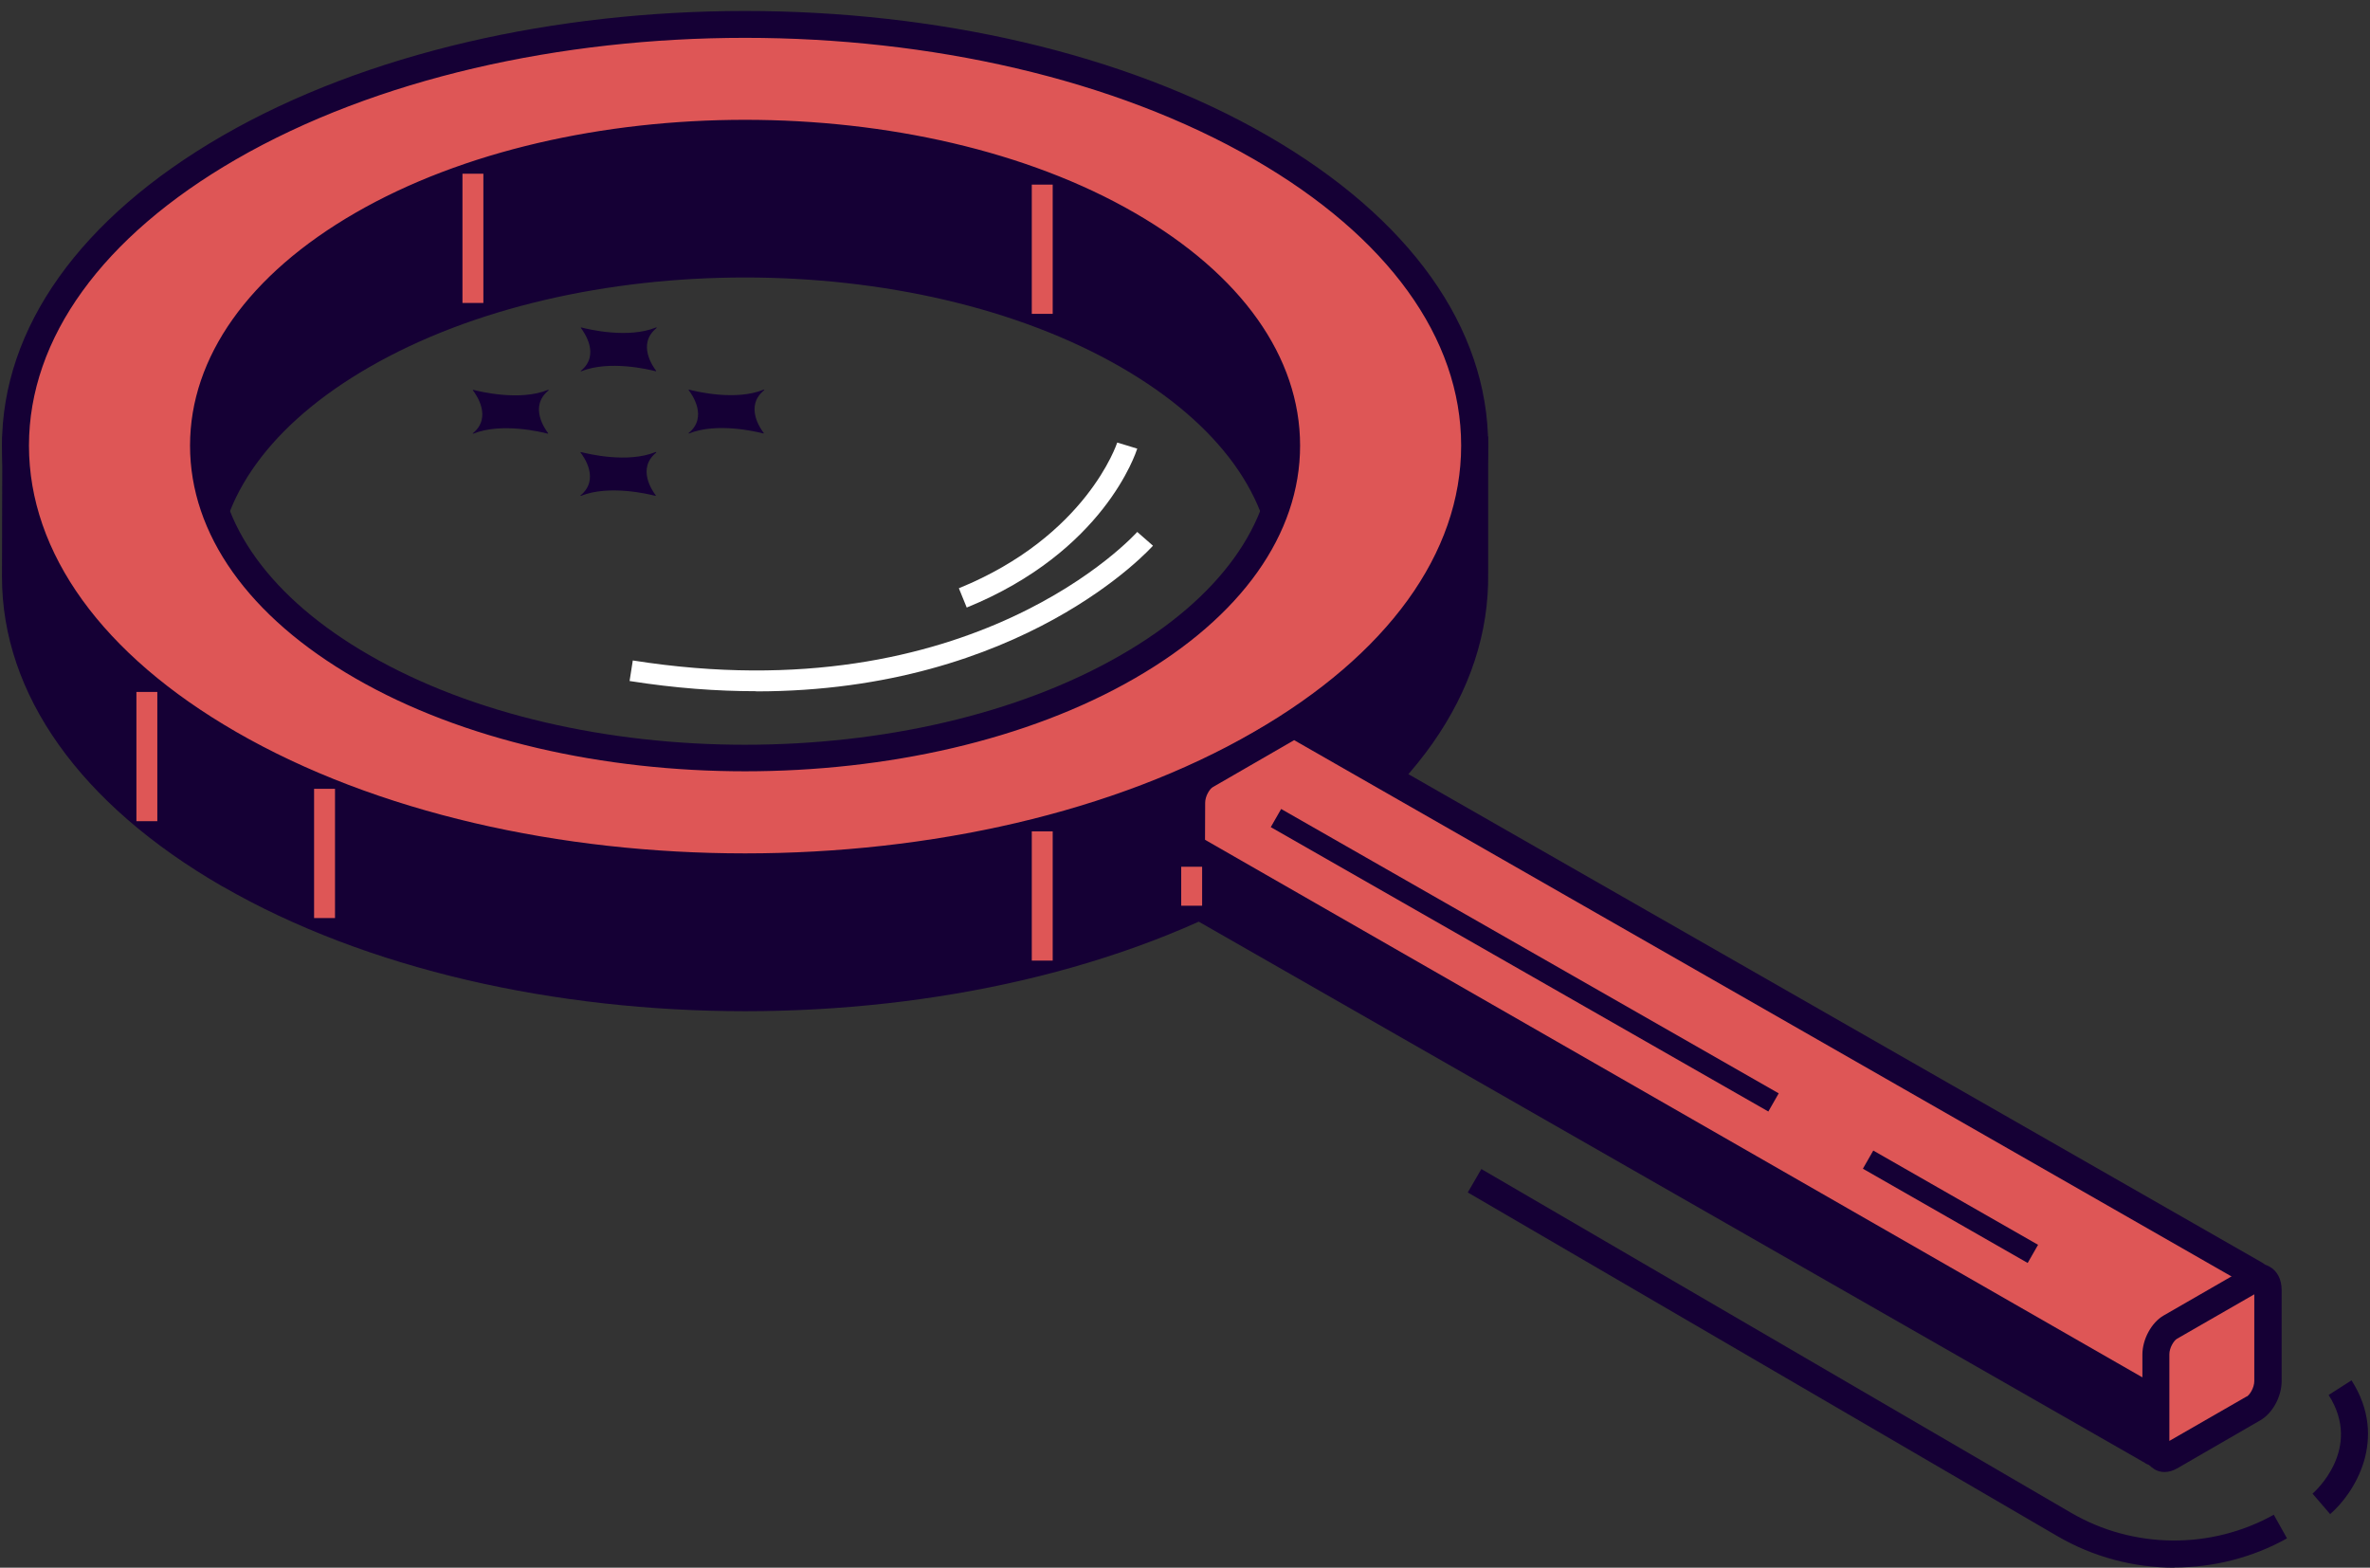 <svg width="192" height="127" viewBox="0 0 192 127" fill="none" xmlns="http://www.w3.org/2000/svg">
<rect x="0" y="0" width="192" height="127" fill="#333333" stroke="none"/>
<path d="M176.139 126.985C179.296 126.985 182.453 126.203 185.277 124.625L184.205 122.713C179.108 125.552 172.823 125.494 167.783 122.554L120.009 94.706L118.908 96.603L166.683 124.451C169.593 126.145 172.866 127 176.139 127V126.985Z" fill="#150035"/>
<path d="M188.779 122.655C190.705 120.99 193.544 116.588 190.503 111.823L188.649 113.011C191.444 117.384 187.505 120.86 187.346 121.004L188.779 122.67V122.655Z" fill="#150035"/>
<path d="M119.444 46.208V36.679L117.083 37.128C114.39 31.813 109.422 26.788 102.153 22.603C90.249 15.724 75.956 4.11 60.359 4.327C45.719 4.53 29.746 16.144 18.566 22.603C11.296 26.802 6.315 31.828 3.621 37.142L1.261 36.679V46.729H1.246C1.246 55.461 7.01 64.194 18.551 70.855C41.635 84.178 79.055 84.178 102.138 70.855C113.912 64.063 119.661 55.099 119.429 46.193L119.444 46.208ZM91.379 64.628C82.82 69.566 70.887 63.209 59.664 63.209C48.441 63.209 37.899 69.581 29.34 64.628C12.209 54.737 12.209 38.706 29.34 28.815C46.472 18.924 74.247 18.924 91.379 28.815C108.51 38.706 108.51 54.737 91.379 64.628Z" fill="#150035"/>
<path d="M18.016 71.811C6.503 65.164 0.16 56.258 0.16 46.729L0.189 35.346L3.056 35.911C5.996 30.539 11.152 25.629 18.03 21.647C19.971 20.532 22.042 19.258 24.243 17.911C34.814 11.438 47.963 3.4 60.359 3.227C60.504 3.227 60.664 3.227 60.808 3.227C73.393 3.227 84.963 10.554 95.202 17.027C97.838 18.693 100.314 20.257 102.718 21.647C109.596 25.615 114.752 30.524 117.692 35.897L120.559 35.346V46.425C120.704 56.069 114.375 65.077 102.718 71.811C91.046 78.544 75.71 81.919 60.374 81.919C45.038 81.919 29.702 78.544 18.03 71.811H18.016ZM118.343 38.011L116.475 38.373L116.099 37.635C113.434 32.363 108.423 27.497 101.603 23.558C99.155 22.154 96.665 20.561 94.014 18.895C84.037 12.582 72.741 5.428 60.794 5.428C60.649 5.428 60.519 5.428 60.374 5.428C48.586 5.587 35.712 13.465 25.372 19.793C23.157 21.14 21.057 22.429 19.116 23.558C12.296 27.497 7.271 32.378 4.606 37.649L4.229 38.388L2.361 38.026V46.743C2.361 55.447 8.299 63.672 19.102 69.914C41.852 83.048 78.852 83.048 101.588 69.914C112.623 63.542 118.56 55.142 118.329 46.236V45.353V38.011H118.343ZM71.959 66.004C67.89 65.178 63.69 64.309 59.664 64.309C55.639 64.309 51.54 65.178 47.645 66.033C40.896 67.495 34.525 68.885 28.79 65.584C20.145 60.602 15.395 53.897 15.395 46.729C15.395 39.56 20.159 32.856 28.79 27.874C46.197 17.824 74.522 17.824 91.929 27.874C100.574 32.856 105.324 39.56 105.324 46.729C105.324 53.897 100.574 60.602 91.929 65.584C89.337 67.09 86.499 67.626 83.515 67.626C79.866 67.626 75.985 66.829 71.974 66.004H71.959ZM72.408 63.846C79.287 65.251 85.789 66.583 90.829 63.672C98.764 59.096 103.123 53.072 103.123 46.714C103.123 40.357 98.75 34.333 90.829 29.757C74.03 20.054 46.689 20.054 29.891 29.757C21.955 34.333 17.596 40.357 17.596 46.714C17.596 53.072 21.955 59.096 29.891 63.672C34.872 66.554 40.578 65.308 47.181 63.875C51.193 63.006 55.349 62.094 59.664 62.094C63.98 62.094 68.237 62.977 72.408 63.831V63.846Z" fill="#150035"/>
<path d="M102.153 11.961C79.07 -1.362 41.65 -1.362 18.567 11.961C-4.517 25.284 -4.517 46.89 18.567 60.213C41.65 73.536 79.07 73.536 102.153 60.213C125.237 46.89 125.237 25.284 102.153 11.947V11.961ZM91.379 54.001C74.248 63.891 46.472 63.891 29.341 54.001C12.209 44.11 12.209 28.079 29.341 18.188C46.472 8.297 74.248 8.297 91.379 18.188C108.511 28.079 108.511 44.11 91.379 54.001Z" fill="#DE5656"/>
<path d="M18.016 61.166C6.503 54.519 0.16 45.613 0.16 36.084C0.16 26.555 6.503 17.649 18.016 11.002C41.36 -2.48 79.359 -2.48 102.703 11.002C114.216 17.649 120.559 26.555 120.559 36.084C120.559 45.613 114.216 54.519 102.703 61.166C91.031 67.914 75.695 71.274 60.359 71.274C45.024 71.274 29.688 67.9 18.016 61.166ZM19.116 12.914C8.313 19.155 2.347 27.395 2.347 36.099C2.347 44.802 8.299 53.042 19.116 59.283C41.867 72.418 78.867 72.418 101.603 59.283C112.406 53.042 118.372 44.816 118.372 36.099C118.372 27.381 112.42 19.155 101.603 12.914C90.235 6.354 75.29 3.066 60.359 3.066C45.429 3.066 30.484 6.354 19.116 12.914ZM28.79 54.953C20.145 49.972 15.395 43.267 15.395 36.099C15.395 28.93 20.159 22.225 28.79 17.244C46.197 7.194 74.522 7.194 91.929 17.244C100.574 22.225 105.324 28.93 105.324 36.099C105.324 43.267 100.574 49.972 91.929 54.953C83.226 59.978 71.8 62.484 60.359 62.484C48.919 62.484 37.493 59.978 28.79 54.953ZM90.829 19.141C74.03 9.438 46.703 9.438 29.891 19.141C21.955 23.717 17.596 29.741 17.596 36.099C17.596 42.456 21.955 48.48 29.891 53.056C46.689 62.759 74.03 62.759 90.829 53.056C98.764 48.48 103.123 42.456 103.123 36.099C103.123 29.741 98.75 23.717 90.829 19.141Z" fill="#150035"/>
<path d="M85.282 67.35H83.588V77.82H85.282V67.35Z" fill="#DE5656"/>
<path d="M12.745 56.056H11.051V66.526H12.745V56.056Z" fill="#DE5656"/>
<path d="M27.14 63.904H25.445V74.374H27.14V63.904Z" fill="#DE5656"/>
<path d="M85.282 14.956H83.588V25.426H85.282V14.956Z" fill="#DE5656"/>
<path d="M39.159 14.073H37.465V24.543H39.159V14.073Z" fill="#DE5656"/>
<path d="M182.944 104.148C183.132 103.815 183.016 103.395 182.698 103.207L105.164 58.85C105.164 58.85 104.73 58.749 104.455 58.908L97.692 62.804C97.055 63.166 96.533 64.165 96.533 65.005V72.39C96.533 72.752 96.649 73.028 96.808 73.187L174.328 117.529C174.661 117.717 175.066 117.601 175.254 117.283L182.929 104.119L182.944 104.148Z" fill="#DE5656"/>
<path d="M173.792 118.527L96.273 74.185L96.026 73.982C95.766 73.707 95.447 73.215 95.447 72.418V65.033C95.447 63.802 96.186 62.441 97.156 61.876L103.919 57.98C104.513 57.633 105.222 57.749 105.411 57.792L105.57 57.836L183.248 102.279C183.668 102.525 183.958 102.902 184.088 103.365C184.204 103.829 184.146 104.306 183.9 104.726L176.225 117.89C175.892 118.455 175.298 118.773 174.675 118.773C174.371 118.773 174.067 118.701 173.792 118.542V118.527ZM104.86 59.95L98.242 63.773C97.996 63.918 97.634 64.497 97.634 65.033L97.605 72.418L174.516 116.413L181.771 103.973L104.846 59.964L104.86 59.95Z" fill="#150035"/>
<path d="M182.57 114.096L175.807 117.991C175.17 118.353 174.648 117.962 174.648 117.122V109.737C174.648 108.882 175.17 107.898 175.807 107.535L182.57 103.64C183.207 103.278 183.728 103.669 183.728 104.509V111.894C183.728 112.749 183.207 113.734 182.57 114.096Z" fill="#DE5656"/>
<path d="M174.516 119.005C173.908 118.657 173.561 117.977 173.561 117.122V109.737C173.561 108.491 174.299 107.144 175.269 106.58L182.032 102.684C182.655 102.322 183.335 102.293 183.886 102.626C184.494 102.974 184.842 103.654 184.842 104.509V111.894C184.842 113.14 184.103 114.487 183.133 115.051L176.37 118.961C176.037 119.15 175.689 119.251 175.356 119.251C175.067 119.251 174.777 119.179 174.516 119.019V119.005ZM182.018 113.14C182.264 112.995 182.626 112.416 182.626 111.88V104.856L176.355 108.462C176.109 108.607 175.747 109.186 175.747 109.708V116.731L182.018 113.125V113.14Z" fill="#150035"/>
<path d="M96.533 67.408V72.419L174.661 117.123V112.214L96.533 67.408Z" fill="#150035"/>
<path d="M103.79 65.537L102.949 67.008L143.258 90.046L144.098 88.575L103.79 65.537Z" fill="#150035"/>
<path d="M151.759 93.209L150.918 94.68L164.268 102.316L165.109 100.845L151.759 93.209Z" fill="#150035"/>
<path d="M61.242 56.01C82.863 56.01 93.275 44.353 93.406 44.208L92.131 43.093C92.001 43.238 78.866 57.864 51.265 53.505L51.004 55.17C54.668 55.749 58.085 55.996 61.257 55.996L61.242 56.01Z" fill="white"/>
<path d="M78.317 49.219C89.453 44.686 92.016 36.678 92.132 36.345L90.51 35.852C90.481 35.925 88.034 43.441 77.68 47.655L78.317 49.219Z" fill="white"/>
<path d="M97.388 70.217H95.693V73.374H97.388V70.217Z" fill="#DE5656"/>
<path d="M53.163 36.666C51.556 37.969 52.888 39.822 53.134 40.141C53.134 40.156 53.12 40.17 53.091 40.17C52.541 40.025 49.34 39.258 47.067 40.17C47.038 40.17 46.994 40.17 47.023 40.141C48.631 38.823 47.269 36.97 47.023 36.651C47.023 36.637 47.038 36.622 47.067 36.622C47.631 36.767 50.846 37.549 53.105 36.622C53.134 36.622 53.178 36.622 53.149 36.651L53.163 36.666Z" fill="#150035"/>
<path d="M44.443 31.626C42.835 32.93 44.167 34.783 44.414 35.102C44.414 35.116 44.399 35.131 44.37 35.131C43.82 34.986 40.62 34.218 38.346 35.131C38.317 35.131 38.274 35.131 38.303 35.102C39.91 33.798 38.549 31.93 38.303 31.612C38.303 31.597 38.317 31.583 38.346 31.583C38.911 31.728 42.126 32.51 44.399 31.583C44.428 31.568 44.472 31.583 44.443 31.612V31.626Z" fill="#150035"/>
<path d="M61.909 31.611C60.301 32.914 61.633 34.768 61.88 35.086C61.88 35.101 61.865 35.115 61.836 35.115C61.286 34.971 58.086 34.203 55.826 35.115C55.797 35.115 55.754 35.115 55.783 35.086C57.39 33.783 56.029 31.915 55.783 31.596C55.783 31.582 55.797 31.567 55.826 31.567C56.391 31.712 59.606 32.494 61.865 31.567C61.894 31.567 61.938 31.567 61.909 31.596V31.611Z" fill="#150035"/>
<path d="M53.191 26.572C51.583 27.875 52.916 29.729 53.162 30.047C53.162 30.062 53.147 30.076 53.118 30.076C52.568 29.931 49.368 29.164 47.094 30.076C47.065 30.076 47.022 30.076 47.051 30.047C48.658 28.744 47.297 26.89 47.051 26.557C47.051 26.543 47.065 26.528 47.094 26.528C47.659 26.673 50.874 27.455 53.147 26.528C53.176 26.528 53.22 26.528 53.191 26.557V26.572Z" fill="#150035"/>
</svg>
